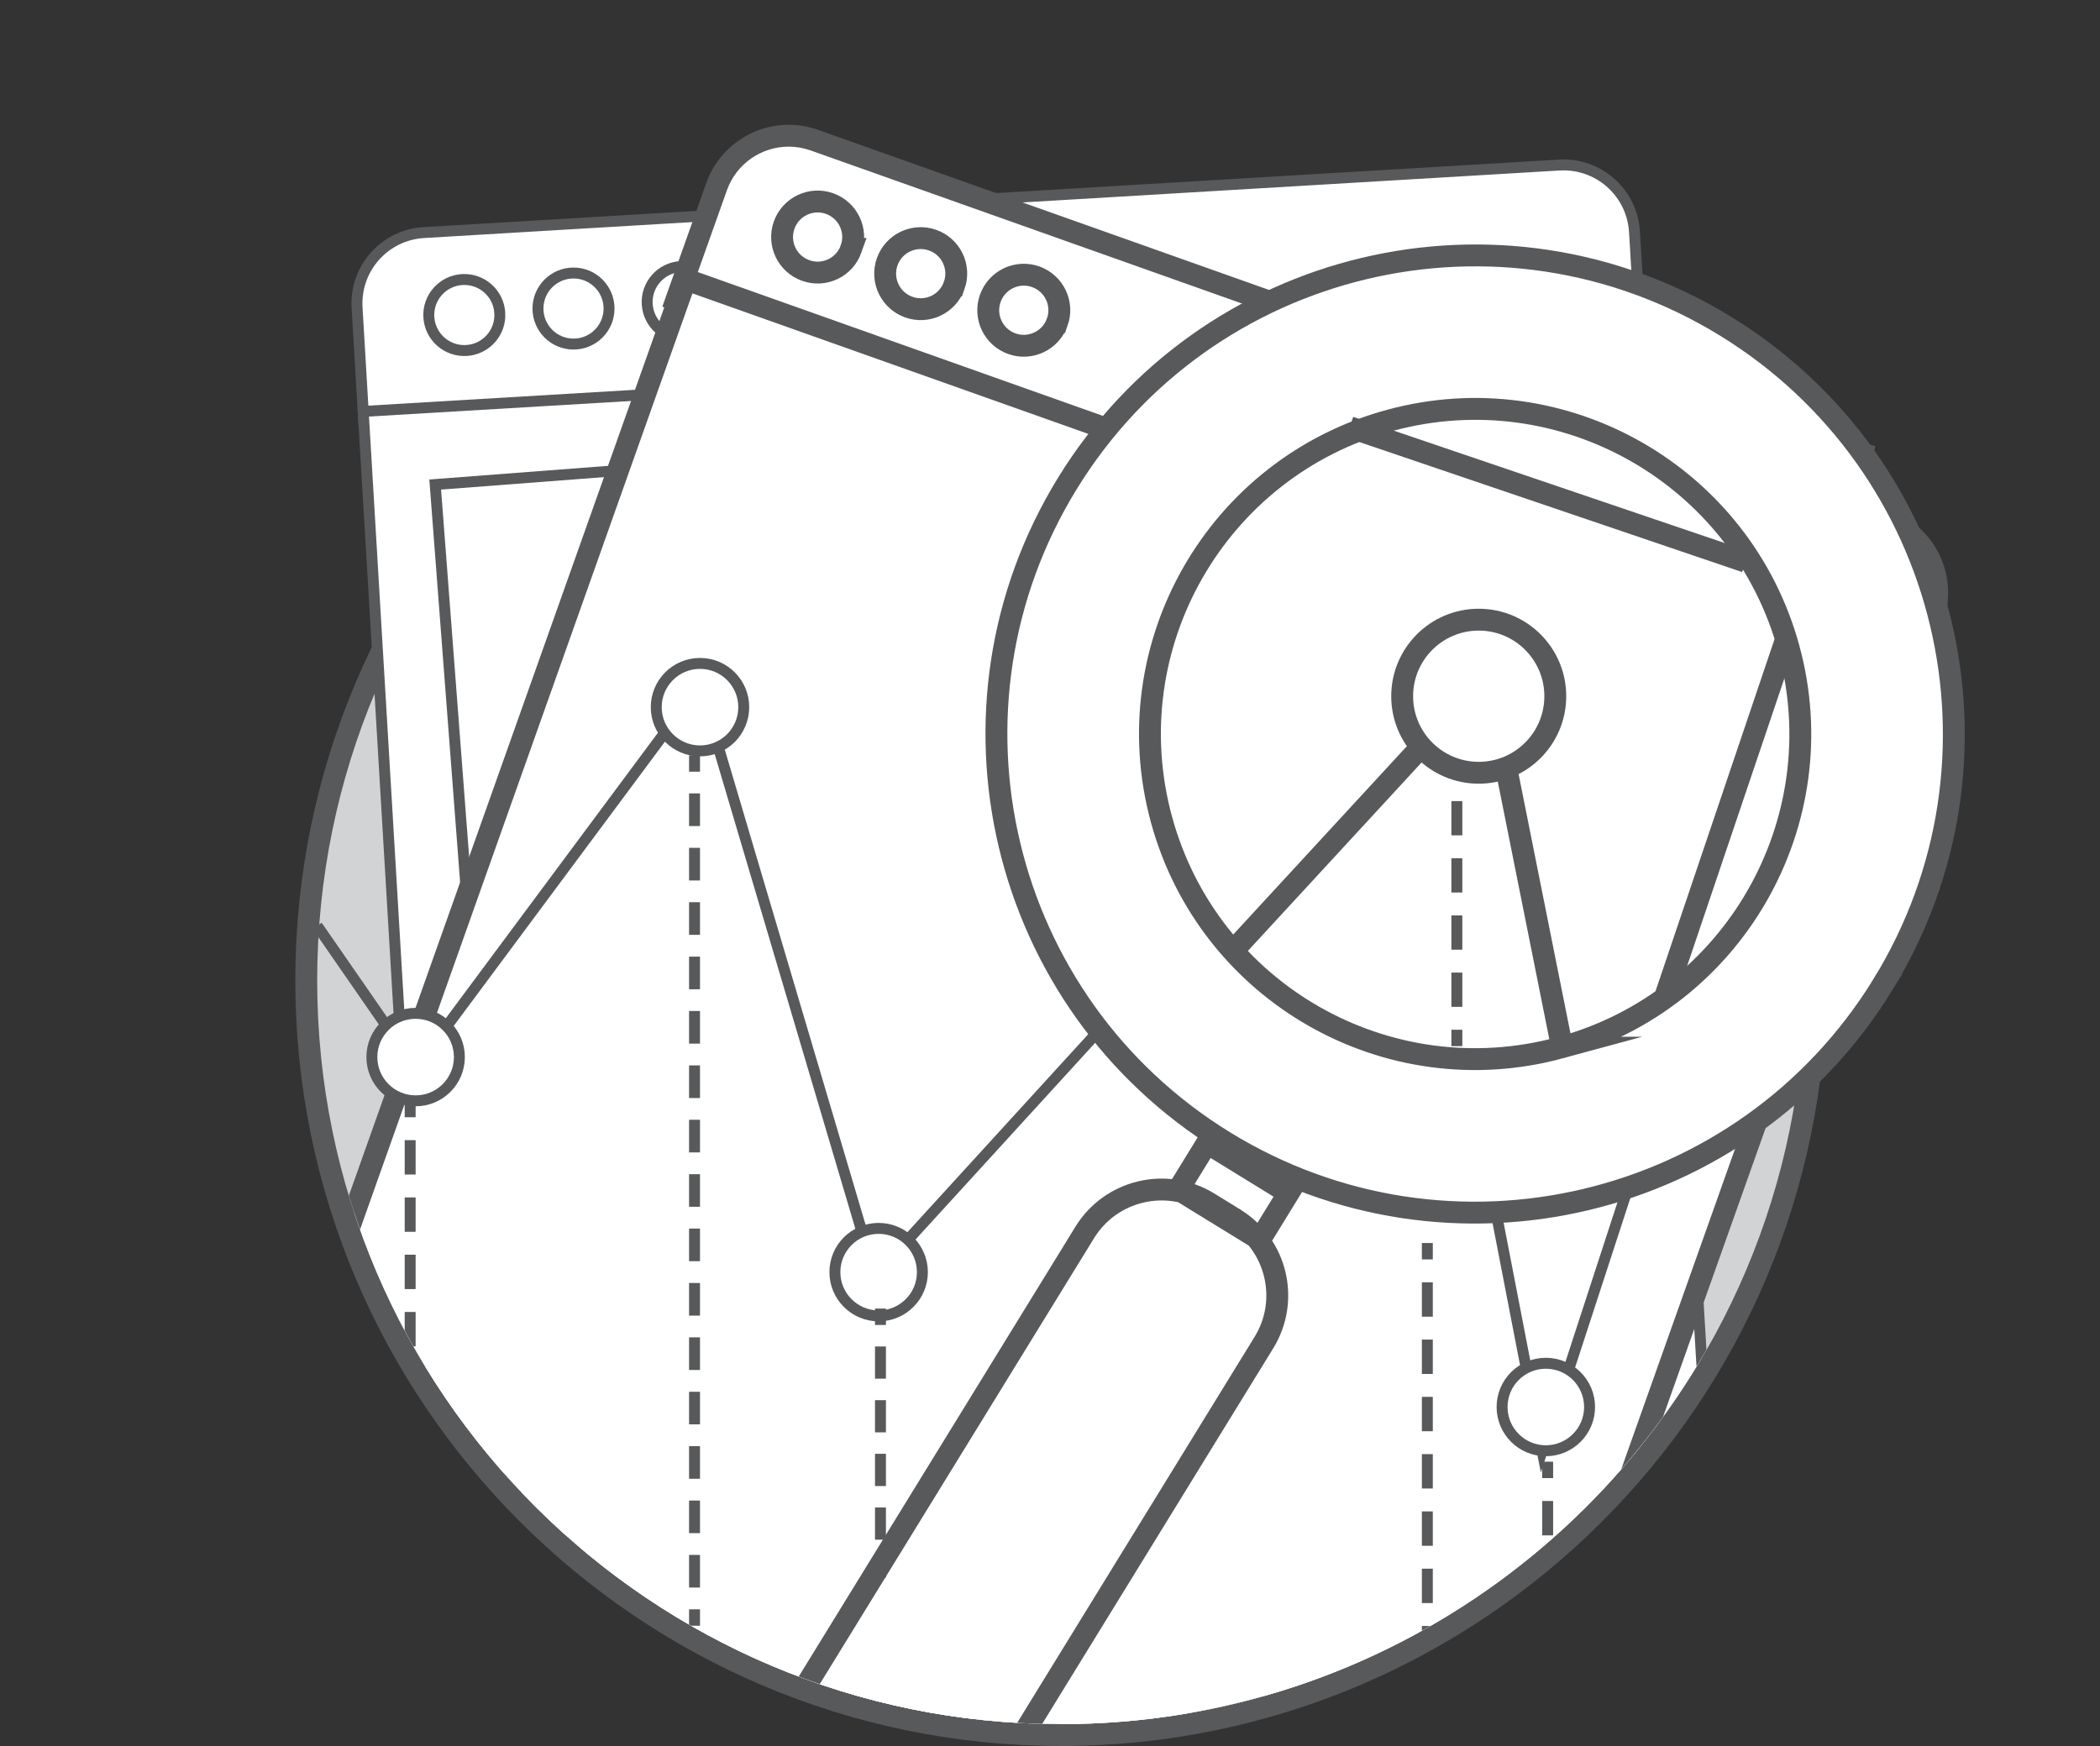 <svg version="1" xmlns="http://www.w3.org/2000/svg" xmlns:xlink="http://www.w3.org/1999/xlink" width="192" height="159.667" viewBox="0 0 192 159.667"><rect x="0" y="0" width="192" height="159.667" fill="#333333" stroke="none"/><g><path fill="#D1D3D4" d="M97 158.667c-38.047 0-69-30.953-69-69s30.953-69 69-69 69 30.953 69 69-30.953 69-69 69z"/><path fill="#58595B" d="M97 21.667c37.555 0 68 30.445 68 68s-30.445 68-68 68-68-30.445-68-68 30.445-68 68-68m0-2c-38.598 0-70 31.402-70 70s31.402 70 70 70 70-31.402 70-70-31.402-70-70-70z"/></g><defs><path id="a" d="M192 0h-192l29 90 .008.001c.182 37.4 30.549 67.665 67.992 67.665 29.872 0 55.226-19.271 64.358-46.051l30.642 2.718v-114.333z"/></defs><clipPath id="b"><use xlink:href="#a" overflow="visible"/></clipPath><g clip-path="url(#b)"><path fill="#fff" d="M32.647 28.138c-.104-1.732.474-3.4 1.625-4.698 1.153-1.298 2.743-2.069 4.477-2.171l103.816-6.176.391-.012c3.431 0 6.278 2.687 6.483 6.116l.625 10.482-116.798 6.942-.619-10.483z"/><path fill="#58595B" d="M142.956 15.581c3.15 0 5.794 2.459 5.984 5.646l.596 9.983-115.8 6.882-.59-9.984c-.198-3.306 2.323-6.146 5.633-6.341l103.816-6.176.361-.01m0-1l-.42.013-103.817 6.176c-1.867.109-3.579.94-4.82 2.338s-1.863 3.195-1.751 5.061l.59 9.983.059.999.999-.06 115.8-6.882.999-.059-.06-.999-.596-9.983c-.221-3.694-3.288-6.587-6.983-6.587z"/><path fill="#fff" d="M47.021 167.019c-3.432 0-6.278-2.686-6.481-6.113l-7.333-123.283 116.798-6.941 7.327 123.282c.212 3.576-2.525 6.659-6.102 6.873l-103.815 6.171-.394.011z"/><path fill="#58595B" d="M149.536 31.21l7.297 122.783c.196 3.305-2.325 6.146-5.633 6.344l-103.815 6.171-.363.011c-3.152 0-5.794-2.458-5.982-5.643l-7.304-122.784 115.8-6.882m.939-1.057l-.998.06-115.8 6.882-.999.059.06.999 7.304 122.784c.218 3.691 3.284 6.583 6.98 6.583l.422-.013 103.815-6.171c3.853-.23 6.801-3.551 6.572-7.401l-7.297-122.784-.059-.998z"/><path fill="#fff" stroke="#58595B" stroke-miterlimit="10" d="M45.695 28.615c.107 1.794-1.258 3.332-3.05 3.436-1.79.106-3.331-1.258-3.437-3.05-.109-1.788 1.261-3.331 3.049-3.437 1.793-.106 3.333 1.26 3.438 3.051z"/><circle fill="#fff" stroke="#58595B" stroke-miterlimit="10" cx="52.435" cy="28.216" r="3.249"/><path fill="#fff" stroke="#58595B" stroke-miterlimit="10" d="M65.659 27.432c.108 1.789-1.258 3.328-3.047 3.436-1.793.105-3.331-1.26-3.439-3.055-.104-1.791 1.258-3.327 3.05-3.434 1.794-.108 3.332 1.258 3.436 3.053z"/><g stroke="#58595B" stroke-miterlimit="10" fill="none"><path d="M39.79 44.31l48.43-3.701 4.978 65.145-48.43 3.701zM94.2 40.15l48.432-3.701 2.337 30.575-48.432 3.701zM96.95 76.041l48.429-3.706 2.187 28.585-48.429 3.706zM45.183 114.769l48.43-3.706 1.628 21.27-48.43 3.706zM47.122 141.405l48.431-3.701 1.484 19.414-48.431 3.701zM99.251 110.512l48.431-3.706 1.628 21.27-48.431 3.706zM101.188 137.166l48.431-3.701 1.484 19.413-48.431 3.701z"/></g><path fill="#fff" d="M61.832 27.438l3.685-10.37c.988-2.785 3.639-4.657 6.594-4.657.797 0 1.585.136 2.343.405l98.006 34.796c3.635 1.292 5.543 5.301 4.253 8.938l-3.679 10.369-111.202-39.481z"/><path fill="#58595B" d="M72.111 13.411c.667 0 1.344.112 2.008.348l98.006 34.796c3.123 1.109 4.753 4.539 3.646 7.662l-3.345 9.426-109.317-38.813 3.35-9.427c.872-2.457 3.184-3.992 5.652-3.992m0-2c-3.378 0-6.407 2.139-7.537 5.323l-3.35 9.426-.669 1.885 1.885.669 109.316 38.813 1.885.669.669-1.885 3.345-9.426c1.475-4.157-.706-8.74-4.861-10.216l-98.006-34.795c-.865-.308-1.766-.463-2.677-.463z"/><path fill="#fff" d="M125.815 186.545c-.796 0-1.583-.136-2.34-.404l-98.004-34.799c-1.763-.626-3.176-1.9-3.98-3.587-.803-1.688-.901-3.587-.275-5.348l41.486-116.854 111.201 39.481-41.489 116.852c-.988 2.786-3.641 4.659-6.599 4.659z"/><path fill="#58595B" d="M63.31 26.83l109.316 38.813-41.154 115.909c-.873 2.459-3.187 3.994-5.657 3.994-.666 0-1.343-.111-2.006-.347l-98.003-34.799c-3.125-1.109-4.756-4.538-3.647-7.658l41.151-115.912m-1.216-2.554l-.669 1.885-41.151 115.912c-.715 2.012-.604 4.183.314 6.112.918 1.929 2.534 3.385 4.548 4.1l98.003 34.799c.866.307 1.765.462 2.675.462 3.381 0 6.412-2.141 7.542-5.325l41.154-115.909.669-1.884-1.885-.669-109.315-38.814-1.885-.669z"/><path fill="#fff" stroke="#58595B" stroke-width="2" stroke-miterlimit="10" d="M77.816 22.763c-.6 1.693-2.458 2.579-4.148 1.975-1.69-.599-2.577-2.458-1.976-4.148.599-1.69 2.459-2.576 4.149-1.975 1.692.599 2.578 2.458 1.975 4.148zM87.241 26.111c-.602 1.691-2.456 2.577-4.149 1.975-1.69-.601-2.576-2.459-1.975-4.152.601-1.688 2.458-2.573 4.151-1.972 1.691.599 2.574 2.458 1.973 4.149zM96.664 29.457c-.6 1.691-2.458 2.574-4.147 1.976-1.693-.603-2.577-2.458-1.977-4.15.603-1.69 2.457-2.573 4.148-1.976 1.695.601 2.578 2.458 1.976 4.15z"/></g><g clip-path="url(#b)" fill="#fff" stroke="#58595B" stroke-width="2" stroke-miterlimit="10"><path d="M172.145 90.05c-12.662 20.585-39.615 27.011-60.201 14.351-20.588-12.662-27.012-39.613-14.351-60.2 12.659-20.587 39.61-27.015 60.199-14.354 20.587 12.661 27.014 39.612 14.353 60.203zM142.666 95.806c-15.844 4.307-32.175-5.045-36.48-20.887-4.306-15.844 5.048-32.175 20.89-36.478 15.84-4.307 32.172 5.045 36.478 20.887 4.303 15.84-5.048 32.174-20.888 36.478zM80.536 179.723c-2.382 3.875-7.459 5.086-11.338 2.7l-2.338-1.437c-3.877-2.385-5.087-7.463-2.705-11.338l35.02-56.943c2.385-3.878 7.462-5.088 11.338-2.704l2.341 1.441c3.878 2.383 5.088 7.458 2.703 11.336l-35.021 56.945zM110.36 104.52l7.453 4.583-2.62 4.26-7.453-4.583z"/></g><g clip-path="url(#b)"><path stroke="#58595B" stroke-miterlimit="10" fill="none" d="M101 93.667l-21 23-16-54-26 35-9-13"/><path stroke="#58595B" stroke-width="2" stroke-miterlimit="10" fill="none" d="M113 86.667l21.198-23"/><defs><path id="c" d="M169.713 6.565c-33.725-18.981-76.447-7.03-95.425 26.693-18.982 33.721-7.036 76.444 26.688 95.427 33.72 18.98 76.446 7.031 95.429-26.689 18.982-33.725 7.031-76.448-26.692-95.431zm3.768 82.528c-2.29 4.068-5.133 7.628-8.381 10.64-9.045 8.386-6.434 7.6-24.1 10.934-5.998 1.132-21.453-1.715-27.12-4.905-21.062-11.856-28.523-38.539-16.668-59.6 11.853-21.062 38.536-28.526 59.599-16.671 21.062 11.856 28.526 38.538 16.67 59.602z"/></defs><clipPath id="d"><use xlink:href="#c" overflow="visible"/></clipPath><path clip-path="url(#d)" stroke="#58595B" stroke-miterlimit="10" fill="none" d="M135 101.667l6 31 30-92"/><defs><path id="e" d="M157.298 85.309c-10.379 12.72-29.101 14.619-41.822 4.242-12.72-10.379-14.618-29.104-4.239-41.821 10.375-12.722 29.101-14.619 41.82-4.243 12.718 10.378 14.619 29.103 4.241 41.822z"/></defs><clipPath id="f"><use xlink:href="#e" overflow="visible"/></clipPath><path clip-path="url(#f)" stroke="#58595B" stroke-width="2" stroke-miterlimit="10" fill="none" d="M137.198 67.667l7.802 39h2l24-71"/><circle fill="#fff" stroke="#58595B" stroke-width="2" stroke-miterlimit="10" cx="135.198" cy="63.667" r="7"/><circle fill="#fff" stroke="#58595B" stroke-miterlimit="10" cx="80.333" cy="116.333" r="4"/><circle fill="#fff" stroke="#58595B" stroke-miterlimit="10" cx="64" cy="64.667" r="4"/><circle fill="#fff" stroke="#58595B" stroke-miterlimit="10" cx="38" cy="96.667" r="4"/><circle fill="#fff" stroke="#58595B" stroke-miterlimit="10" cx="141.333" cy="128.667" r="4"/></g><g clip-path="url(#b)"><path fill="#fff" d="M37.5 100.667v47"/><g fill="#58595B"><path d="M37 100.667h1v1.5h-1zM38 144.071h-1v-3.143h1v3.143zm0-5.238h-1v-3.143h1v3.143zm0-5.238h-1v-3.143h1v3.143zm0-5.238h-1v-3.143h1v3.143zm0-5.238h-1v-3.143h1v3.143zm0-5.238h-1v-3.143h1v3.143zm0-5.238h-1v-3.143h1v3.143zm0-5.238h-1v-3.143h1v3.143zM37 146.167h1v1.5h-1z"/></g></g><g clip-path="url(#b)"><path fill="#fff" d="M80.5 119.667v24.598"/><g fill="#58595B"><path d="M80 119.667h1v1.5h-1zM81 140.801h-1v-2.945h1v2.945zm0-4.908h-1v-2.945h1v2.945zm0-4.909h-1v-2.945h1v2.945zm0-4.909h-1v-2.945h1v2.945zM80 142.765h1v1.5h-1z"/></g></g><g clip-path="url(#b)"><path fill="#fff" d="M141.5 133.667v47"/><g fill="#58595B"><path d="M141 133.667h1v1.5h-1zM142 177.071h-1v-3.143h1v3.143zm0-5.238h-1v-3.144h1v3.144zm0-5.238h-1v-3.143h1v3.143zm0-5.238h-1v-3.143h1v3.143zm0-5.238h-1v-3.143h1v3.143zm0-5.238h-1v-3.143h1v3.143zm0-5.238h-1v-3.143h1v3.143zm0-5.238h-1v-3.143h1v3.143zM141 179.167h1v1.5h-1z"/></g></g><g clip-path="url(#b)"><path fill="#fff" d="M130.5 113.667v47"/><g fill="#58595B"><path d="M130 113.667h1v1.5h-1zM131 157.071h-1v-3.143h1v3.143zm0-5.238h-1v-3.143h1v3.143zm0-5.238h-1v-3.143h1v3.143zm0-5.238h-1v-3.143h1v3.143zm0-5.238h-1v-3.143h1v3.143zm0-5.238h-1v-3.143h1v3.143zm0-5.238h-1v-3.143h1v3.143zm0-5.238h-1v-3.143h1v3.143zM130 159.167h1v1.5h-1z"/></g></g><g clip-path="url(#b)"><path fill="#fff" d="M133.198 69.667v26"/><g stroke="#58595B" fill="none"><path d="M133.198 69.667v1.5"/><path stroke-dasharray="3.136,2.091" d="M133.198 73.257v19.864"/><path d="M133.198 94.167v1.5"/></g></g><g clip-path="url(#b)"><path fill="#fff" d="M63.5 69.068v79.599"/><g fill="#58595B"><path d="M63 69.068h1v1.5h-1zM64 145.177h-1v-2.984h1v2.984zm0-4.974h-1v-2.984h1v2.984zm0-4.974h-1v-2.984h1v2.984zm0-4.974h-1v-2.984h1v2.984zm0-4.974h-1v-2.984h1v2.984zm0-4.973h-1v-2.984h1v2.984zm0-4.975h-1v-2.984h1v2.984zm0-4.974h-1v-2.984h1v2.984zm0-4.973h-1v-2.984h1v2.984zm0-4.974h-1v-2.984h1v2.984zm0-4.974h-1v-2.984h1v2.984zm0-4.974h-1v-2.984h1v2.984zm0-4.974h-1v-2.984h1v2.984zm0-4.974h-1v-2.984h1v2.984zm0-4.974h-1v-2.984h1v2.984zM63 147.167h1v1.5h-1z"/></g></g><path clip-path="url(#b)" fill="#fff" stroke="#58595B" stroke-width="2" stroke-miterlimit="10" d="M123.4 39.068l36.202 12.299"/></svg>
